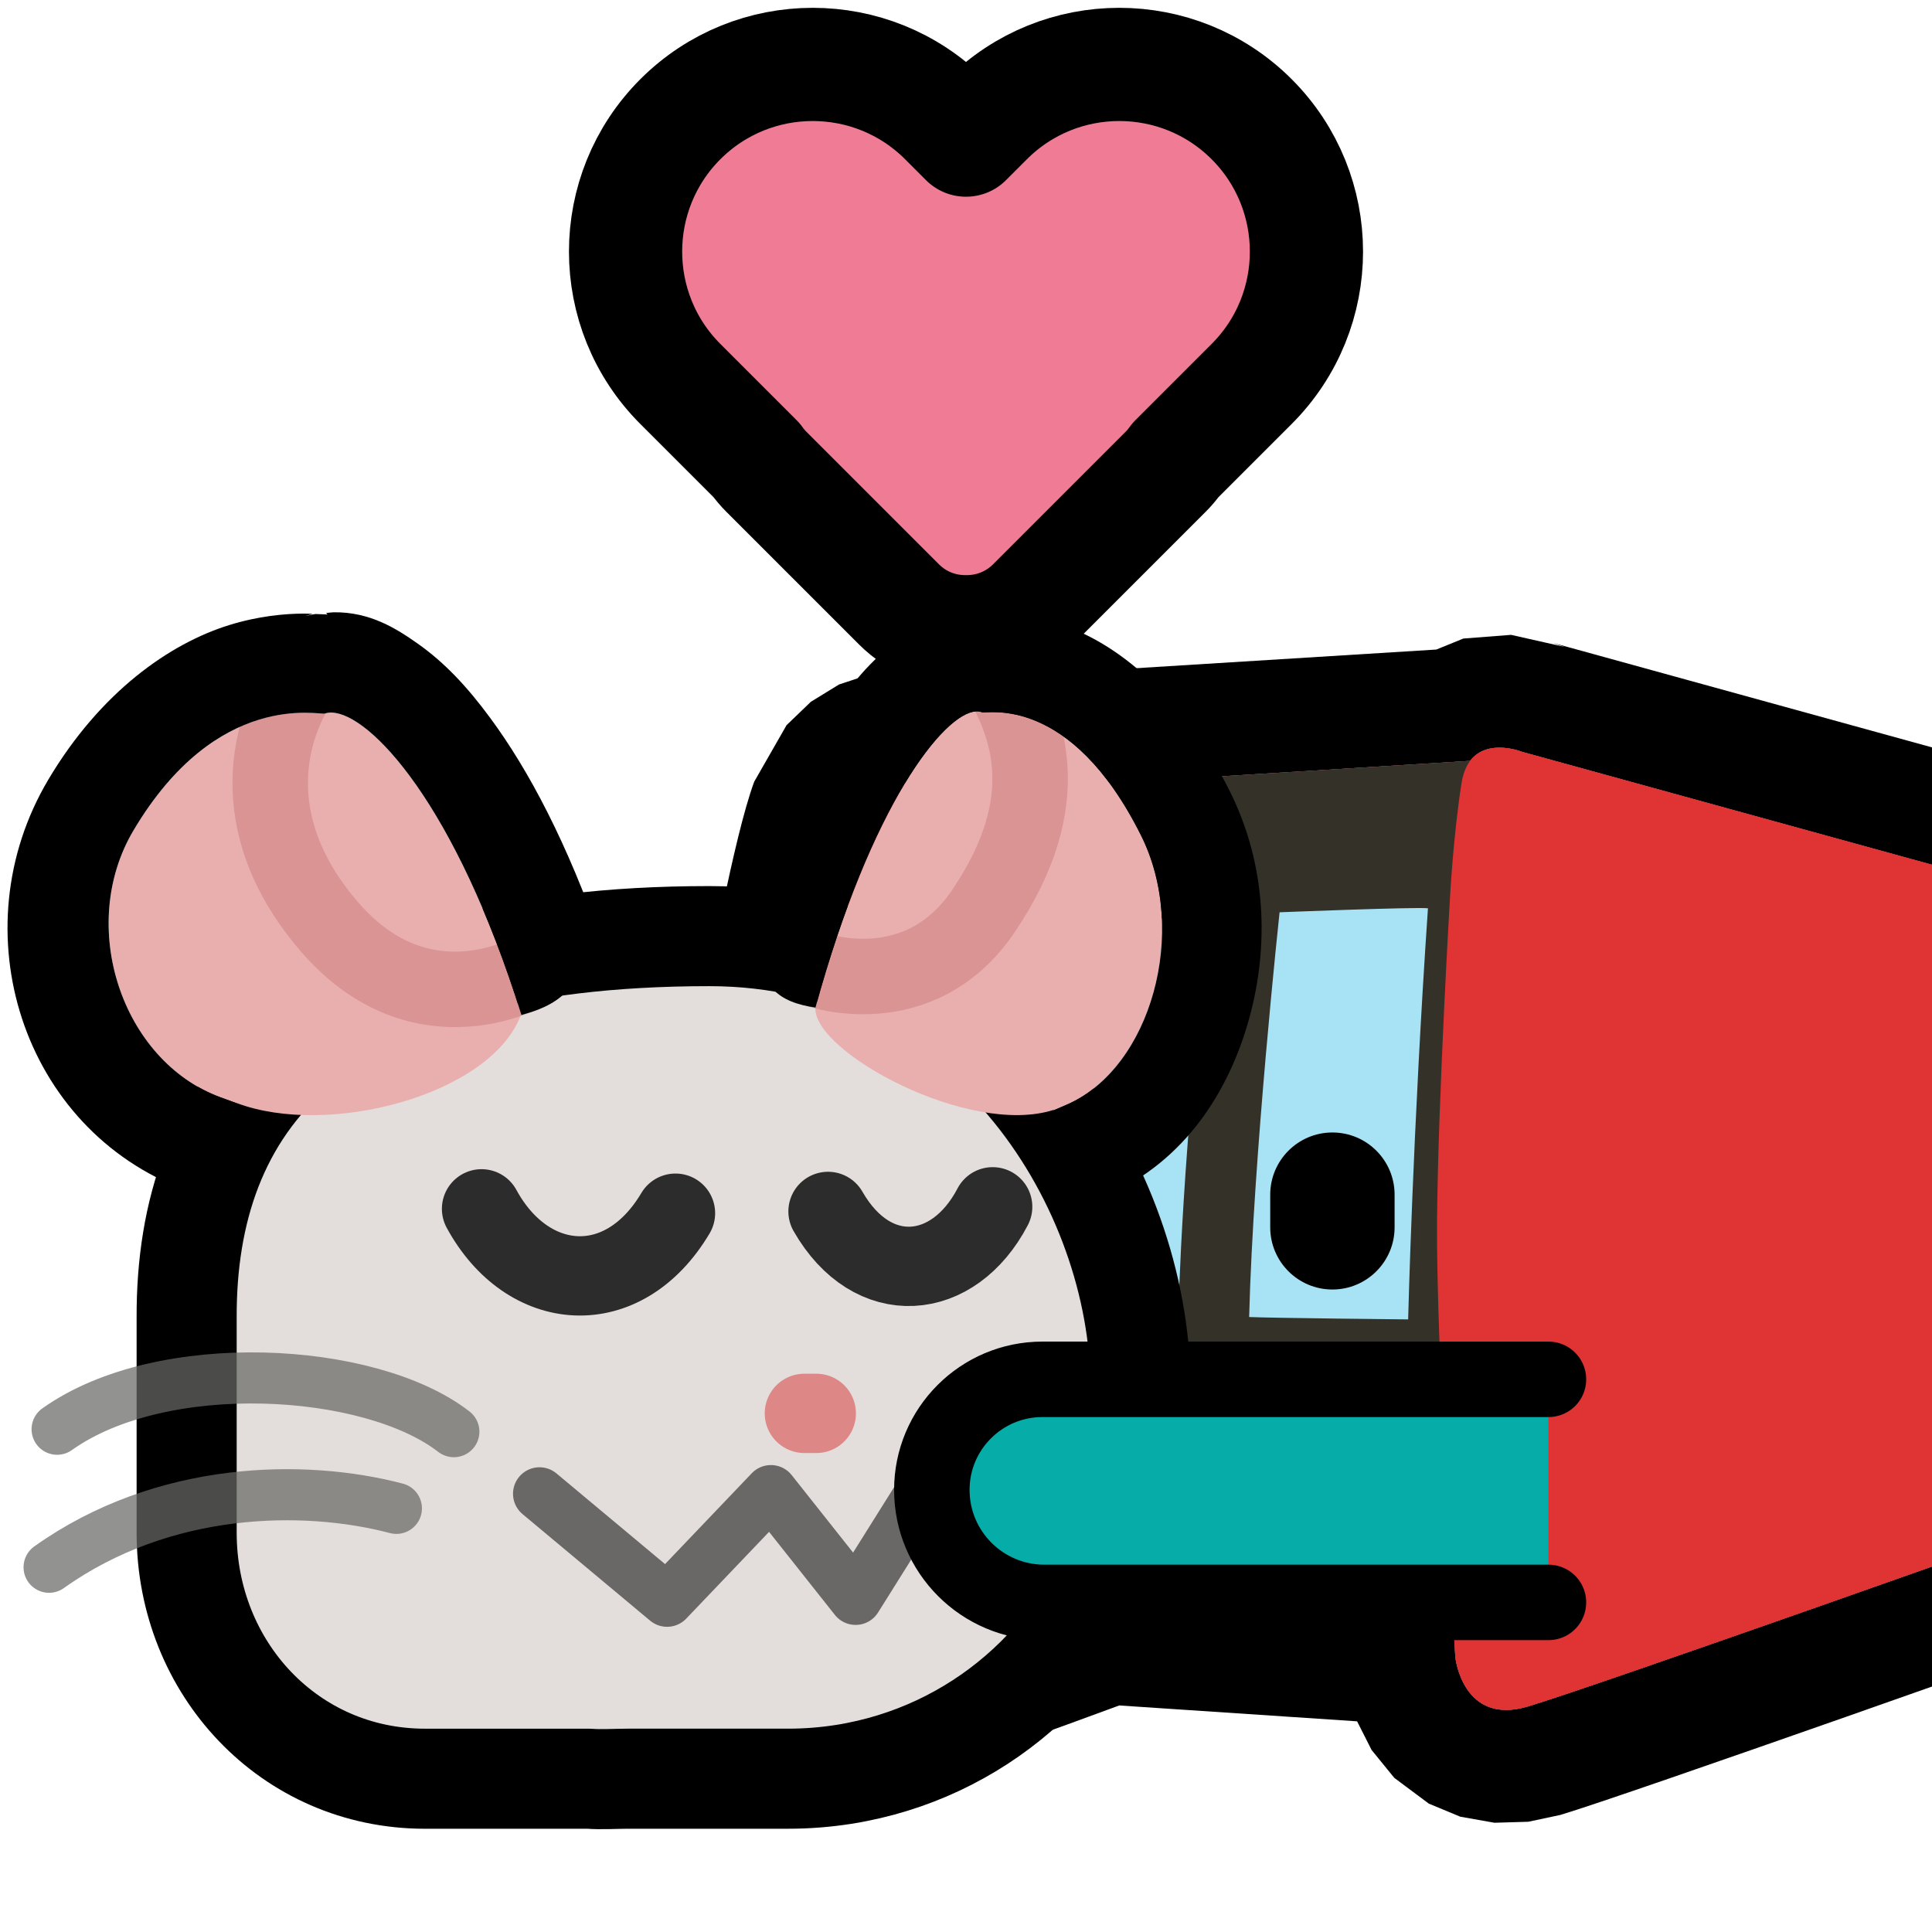 <?xml version="1.0" encoding="UTF-8" standalone="no"?>
<!DOCTYPE svg PUBLIC "-//W3C//DTD SVG 1.1//EN" "http://www.w3.org/Graphics/SVG/1.1/DTD/svg11.dtd">
<svg width="100%" height="100%" viewBox="0 0 256 256" version="1.1" xmlns="http://www.w3.org/2000/svg" xmlns:xlink="http://www.w3.org/1999/xlink" xml:space="preserve" xmlns:serif="http://www.serif.com/" style="fill-rule:evenodd;clip-rule:evenodd;stroke-linecap:round;stroke-linejoin:round;stroke-miterlimit:1.5;">
    <rect id="neodlr_hug_neomouse_heart" x="0" y="0" width="256" height="256" style="fill:none;"/>
    <clipPath id="_clip1">
        <rect x="0" y="0" width="256" height="256"/>
    </clipPath>
    <g clip-path="url(#_clip1)">
        <g id="DLR">
            <g id="Body">
                <g id="Outline">
                    <path d="M125.269,105.138L194.802,100.818C197.108,97.775 201.697,99.628 201.697,99.628L270.737,118.652L270.737,202.365C270.737,202.365 211.139,223.526 202.463,226.115C193.787,228.704 192.84,219.594 192.84,219.594C192.84,219.594 192.706,217.431 192.501,213.898L146.097,210.802C141.448,212.537 122.473,219.577 113.123,222.359C102.421,225.543 102.762,214.049 102.762,214.049C102.762,214.049 102.834,186.75 103.191,181.773C103.548,176.795 104.21,166.884 104.612,161.475C105.014,156.067 108.481,133.343 108.481,133.343C108.481,133.343 111.526,115.449 113.999,108.802C116.473,102.156 121.129,104.067 121.129,104.067L125.269,105.138Z" style="fill:rgb(224,51,51);"/>
                    <path d="M190.323,86.068L193.901,84.611L200.227,84.122L207.314,85.719L205.681,85.166L274.722,104.191C281.229,105.984 285.737,111.903 285.737,118.652L285.737,202.365C285.737,208.714 281.74,214.376 275.756,216.5C275.756,216.5 215.52,237.872 206.752,240.489L202.512,241.391L198.017,241.524L193.489,240.719L189.328,238.991L184.749,235.574L181.744,231.884L179.823,228.086C167.03,227.232 148.306,225.982 148.307,225.982C140.962,228.697 125.591,234.299 117.401,236.736L112.743,237.724L107.782,237.839L102.718,236.812L98.075,234.599L94.007,231.184L90.342,225.759L88.483,220.411L87.769,213.603L87.762,214.01C87.762,214.01 87.861,185.837 88.229,180.699C88.587,175.712 89.251,165.782 89.653,160.364C90.072,154.735 93.653,131.08 93.653,131.08C93.666,130.996 93.679,130.911 93.694,130.827C93.694,130.827 97.191,110.959 99.941,103.57L104.226,96.085L107.443,92.991L111.173,90.7L115.731,89.194L119.753,88.813L126.823,90.19L124.885,89.545L126.718,90.019L190.323,86.068ZM125.269,105.138L121.129,104.067C121.129,104.067 116.473,102.156 113.999,108.802C111.526,115.449 108.481,133.343 108.481,133.343C108.481,133.343 105.014,156.067 104.612,161.475C104.21,166.884 103.548,176.795 103.191,181.773C102.834,186.75 102.762,214.049 102.762,214.049C102.762,214.049 102.421,225.543 113.123,222.359C122.473,219.577 141.448,212.537 146.097,210.802L192.501,213.898C192.706,217.431 192.84,219.594 192.84,219.594C192.84,219.594 193.787,228.704 202.463,226.115C211.139,223.526 270.737,202.365 270.737,202.365L270.737,118.652L201.697,99.628C201.697,99.628 197.108,97.775 194.802,100.818L125.269,105.138Z"/>
                </g>
                <path id="Left-panel" serif:id="Left panel" d="M125.56,105.213L121.129,104.067C121.129,104.067 116.473,102.156 113.999,108.802C111.526,115.449 108.481,133.343 108.481,133.343C108.481,133.343 105.014,156.067 104.612,161.475C104.21,166.884 103.548,176.795 103.191,181.773C102.834,186.75 102.762,214.049 102.762,214.049C102.762,214.049 102.421,225.543 113.123,222.359C123.826,219.174 147.142,210.411 147.142,210.411L138.488,104.303L125.56,105.213Z" style="fill:rgb(224,51,51);"/>
                <path id="Front" d="M194.837,100.816L121.271,105.386C121.271,105.386 118.459,105.519 117.639,108.557C116.819,111.595 111.743,142.742 110.207,151.201C106.479,171.736 107.379,208.218 107.379,208.218L193.056,213.935L194.837,100.816Z" style="fill:rgb(52,49,40);"/>
                <path id="Right-panel" serif:id="Right panel" d="M270.737,118.626L270.37,202.492C270.37,202.492 211.139,223.526 202.463,226.115C193.787,228.704 192.84,219.594 192.84,219.594C192.84,219.594 190.276,178.192 190.415,161.82C190.553,145.449 192.154,118.554 192.154,118.554C192.154,118.554 192.57,110.809 193.651,103.812C194.732,96.815 201.697,99.628 201.697,99.628L270.737,118.626Z" style="fill:rgb(224,51,51);"/>
            </g>
            <path id="Left-window" serif:id="Left window" d="M117.376,123.336C117.376,123.336 111.044,151.767 110.513,172.928C113.299,173.06 128.219,173.119 128.219,173.119C128.219,173.119 128.973,152.837 133.952,122.797C132.422,122.606 117.376,123.336 117.376,123.336Z" style="fill:rgb(167,227,244);"/>
            <path id="Middle-window" serif:id="Middle window" d="M142.503,122.308C142.503,122.308 138.03,152.745 137.499,173.905C140.285,174.037 156.146,174.107 156.146,174.107C156.146,174.107 156.599,151.669 160.377,121.527C158.846,121.336 142.503,122.308 142.503,122.308Z" style="fill:rgb(167,227,244);"/>
            <path id="Right-window" serif:id="Right window" d="M169.551,120.882C169.551,120.882 166.051,153.351 165.52,174.512C168.305,174.644 186.587,174.828 186.587,174.828C186.587,174.828 187.206,149.63 189.211,120.352C187.681,120.16 169.551,120.882 169.551,120.882Z" style="fill:rgb(167,227,244);"/>
            <path id="Mouth" d="M129.62,183.551L135.598,193.602L143.654,183.568L153.633,193.574L165.52,183.58" style="fill:none;stroke:rgb(5,172,168);stroke-width:5.21px;"/>
            <path id="Eye" d="M184.791,158.299L184.791,162.628C184.791,167.175 181.099,170.867 176.551,170.867C172.003,170.867 168.311,167.175 168.311,162.628L168.311,158.299C168.311,153.751 172.003,150.059 176.551,150.059C181.099,150.059 184.791,153.751 184.791,158.299Z"/>
        </g>
        <path id="Heart" d="M100.241,60.968L90.15,50.877C80.47,41.197 80.47,25.478 90.15,15.797C99.831,6.116 115.55,6.116 125.231,15.797L128,18.566L130.769,15.797C140.45,6.116 156.169,6.116 165.85,15.797C175.53,25.478 175.53,41.197 165.85,50.877L155.759,60.968C155.367,61.518 154.923,62.043 154.43,62.536L136.889,80.076C134.439,82.527 131.215,83.737 128,83.706C124.785,83.737 121.561,82.527 119.111,80.076L101.57,62.536C101.077,62.043 100.633,61.518 100.241,60.968Z" style="fill:rgb(239,124,148);stroke:black;stroke-width:15px;stroke-linejoin:miter;stroke-miterlimit:5;"/>
        <g id="Mouse">
            <path id="Body1" serif:id="Body" d="M151.091,182.202L151.091,189.992C151.091,193.712 150.574,197.307 149.628,200.718C149.628,200.721 149.628,200.723 149.627,200.726C149.522,201.103 149.422,201.483 149.307,201.856C144.57,218.577 130.794,231.419 113.535,234.803C112.941,234.926 112.339,235.033 111.732,235.123C109.358,235.493 106.925,235.687 104.444,235.687L83.19,235.687C81.734,235.687 79.483,235.819 78.062,235.69L56.309,235.69C38.364,235.69 24.731,221.035 24.731,203.09L24.731,174.582C24.637,146.545 41.035,124.041 93.986,124.041C130.49,124.041 150.346,156.407 151.091,182.202Z" style="fill:rgb(227,222,219);fill-rule:nonzero;stroke:black;stroke-width:13.26px;stroke-linejoin:miter;stroke-miterlimit:4;"/>
            <g id="Right-ear" serif:id="Right ear">
                <path id="Fill" d="M129.32,94.263C129.612,94.246 129.879,94.285 130.119,94.379C130.736,94.621 141.786,91.88 151.188,110.691C157.566,123.45 152.504,141.458 141.438,146.336C140.812,146.612 140.226,146.859 139.623,147.119C139.622,147.118 139.597,147.071 139.597,147.07C128.394,150.646 107.793,139.398 108.043,133.562C108.043,133.555 108.041,133.561 108.041,133.555C115.423,106.583 125.064,94.505 129.32,94.263Z" style="fill:rgb(233,175,175);fill-rule:nonzero;"/>
                <path id="Inner-line" serif:id="Inner line" d="M132.279,89.398C135.999,95.812 140.356,105.825 130.322,120.704C121.787,133.358 108.138,128.461 108.138,128.461" style="fill:none;fill-rule:nonzero;stroke:rgb(160,44,44);stroke-opacity:0.21;stroke-width:10px;stroke-linecap:butt;stroke-linejoin:miter;stroke-miterlimit:4;"/>
                <path id="Outline1" serif:id="Outline" d="M128.693,81.145C129.172,81.121 129.694,81.195 130.196,81.217C130.183,81.227 130.126,81.258 130.108,81.258C129.855,81.263 130.025,81.26 130.293,81.25C130.423,81.244 130.785,81.258 130.969,81.253C132.246,81.377 133.561,81.615 134.918,82.148C133.771,81.698 132.977,81.443 132.329,81.262C132.625,81.268 132.752,81.248 133.082,81.267C135.526,81.403 138.882,81.952 142.473,83.469C149.655,86.503 157.206,93.34 162.942,104.815C167.858,114.65 168.164,125.389 165.521,134.965C162.877,144.541 157.056,153.812 146.738,158.36C146.365,158.524 146.018,158.675 145.648,158.839C141.122,150.093 139.74,147.413 139.623,147.119C140.226,146.859 140.812,146.612 141.438,146.336C152.504,141.458 157.566,123.45 151.188,110.691C141.786,91.88 130.736,94.621 130.119,94.379C129.879,94.285 129.612,94.246 129.32,94.263C125.064,94.505 115.423,106.583 108.041,133.553C108.04,133.518 108.033,133.506 108.033,133.506C103.259,132.807 100.388,130.78 100.563,124.433C100.419,124.267 97.286,124.103 97.09,124.14C100.765,112.179 104.892,103.009 109.119,96.22C111.721,92.041 114.261,88.738 117.544,85.943C119.185,84.545 121.013,83.217 123.715,82.194C125.065,81.683 126.776,81.243 128.693,81.145Z" style="fill-rule:nonzero;"/>
            </g>
            <g id="Left-ear" serif:id="Left ear">
                <path id="Fill1" serif:id="Fill" d="M43.977,94.422C49.044,94.592 60.343,106.484 69.098,134.505C69.081,134.514 68.999,134.534 69,134.541C69,134.541 68.96,134.647 68.939,134.7C64.79,145.135 43.491,150.733 31.352,146.156C31.349,146.162 31.347,146.168 31.345,146.175C30.624,145.913 29.922,145.664 29.174,145.386C16.139,140.548 10.177,122.687 17.689,110.032C28.764,91.375 42.314,94.785 43.041,94.545C43.323,94.452 43.636,94.41 43.977,94.422L43.977,94.422Z" style="fill:rgb(233,175,175);fill-rule:nonzero;"/>
                <path id="Inner-line1" serif:id="Inner line" d="M40.255,89.756C35.863,95.798 31.646,108.913 43.673,122.828C55.942,137.022 70.309,128.642 70.309,128.642" style="fill:none;fill-rule:nonzero;stroke:rgb(160,44,44);stroke-opacity:0.21;stroke-width:10px;stroke-linecap:butt;stroke-linejoin:miter;stroke-miterlimit:4;"/>
                <path id="Outline2" serif:id="Outline" d="M44.216,81.131C49.05,81.066 52.556,83.321 55.284,85.236C58.922,87.79 61.916,91.013 64.939,95.106C70.119,102.12 75.182,111.786 79.69,124.689C78.353,124.741 76.511,125.011 76.191,125.026C78.51,132.687 69.623,134.222 69.098,134.505C60.343,106.484 49.044,94.592 43.977,94.422C43.636,94.41 43.323,94.452 43.041,94.545C42.314,94.785 28.764,91.375 17.689,110.032C10.177,122.687 16.139,140.548 29.174,145.386C29.922,145.664 30.624,145.913 31.345,146.175C29.857,150.295 28.003,154.314 26.845,158.524C26.086,158.242 25.379,157.993 24.602,157.705C2.902,149.651 -5.45,123.271 6.39,103.325C13.307,91.672 22.506,85.267 30.351,82.832C34.274,81.615 37.764,81.312 40.283,81.303C40.788,81.301 41.018,81.33 41.438,81.345C41.178,81.406 40.714,81.558 40.391,81.646C40.869,81.53 41.337,81.435 41.795,81.359C42.251,81.38 42.888,81.391 43.157,81.41C43.441,81.431 43.631,81.441 43.427,81.431C43.357,81.427 43.331,81.318 43.205,81.226C43.539,81.2 43.894,81.136 44.216,81.131Z" style="fill-rule:nonzero;"/>
            </g>
            <g id="Face">
                <path id="Mouth1" serif:id="Mouth" d="M121.944,198.13L113.374,211.799L102.151,197.637L88.393,212.05L71.487,197.931" style="fill:none;fill-rule:nonzero;stroke:rgb(105,104,102);stroke-width:7.02px;stroke-miterlimit:4;"/>
                <path id="Nose" d="M108.161,187.279L106.586,187.279" style="fill:none;fill-rule:nonzero;stroke:rgb(222,135,135);stroke-width:10.51px;stroke-miterlimit:4;"/>
                <g id="Eyes">
                    <path id="Right-eye" serif:id="Right eye" d="M131.534,159.908C126.345,169.84 115.595,170.793 109.718,160.521" style="fill:none;fill-rule:nonzero;stroke:black;stroke-opacity:0.8;stroke-width:10.51px;stroke-miterlimit:4;"/>
                    <path id="Left-eye" serif:id="Left eye" d="M63.807,160.177C69.919,171.416 82.581,172.411 89.505,160.755" style="fill:none;fill-rule:nonzero;stroke:black;stroke-opacity:0.8;stroke-width:10.51px;stroke-miterlimit:4;"/>
                </g>
            </g>
            <g id="Whiskers">
                <path id="path1591" d="M60.138,189.703C49.049,181.093 21.472,179.48 7.567,189.381" style="fill:none;fill-rule:nonzero;stroke:rgb(105,104,102);stroke-opacity:0.72;stroke-width:6.77px;stroke-miterlimit:4;"/>
                <path id="path1593" d="M52.525,199.865C40.364,196.659 21.672,196.859 6.503,207.669" style="fill:none;fill-rule:nonzero;stroke:rgb(105,104,102);stroke-opacity:0.72;stroke-width:6.77px;stroke-miterlimit:4;"/>
                <path id="path1595" d="M134.696,189.947C150.477,180.277 164.013,182.112 170.942,187.253" style="fill:none;fill-rule:nonzero;stroke:rgb(105,104,102);stroke-opacity:0.72;stroke-width:6.77px;stroke-miterlimit:4;"/>
                <path id="path1597" d="M137.416,202.798C145.69,197.693 156.806,194.814 167.197,202.659" style="fill:none;fill-rule:nonzero;stroke:rgb(105,104,102);stroke-opacity:0.72;stroke-width:6.77px;stroke-miterlimit:4;"/>
            </g>
        </g>
        <path id="Arm" d="M205.178,212.327L138.382,212.327C130.153,212.327 123.473,205.646 123.473,197.418C123.473,189.332 130.037,182.768 138.122,182.768L205.178,182.768" style="fill:rgb(5,172,168);stroke:black;stroke-width:10px;stroke-linecap:butt;"/>
    </g>
</svg>
